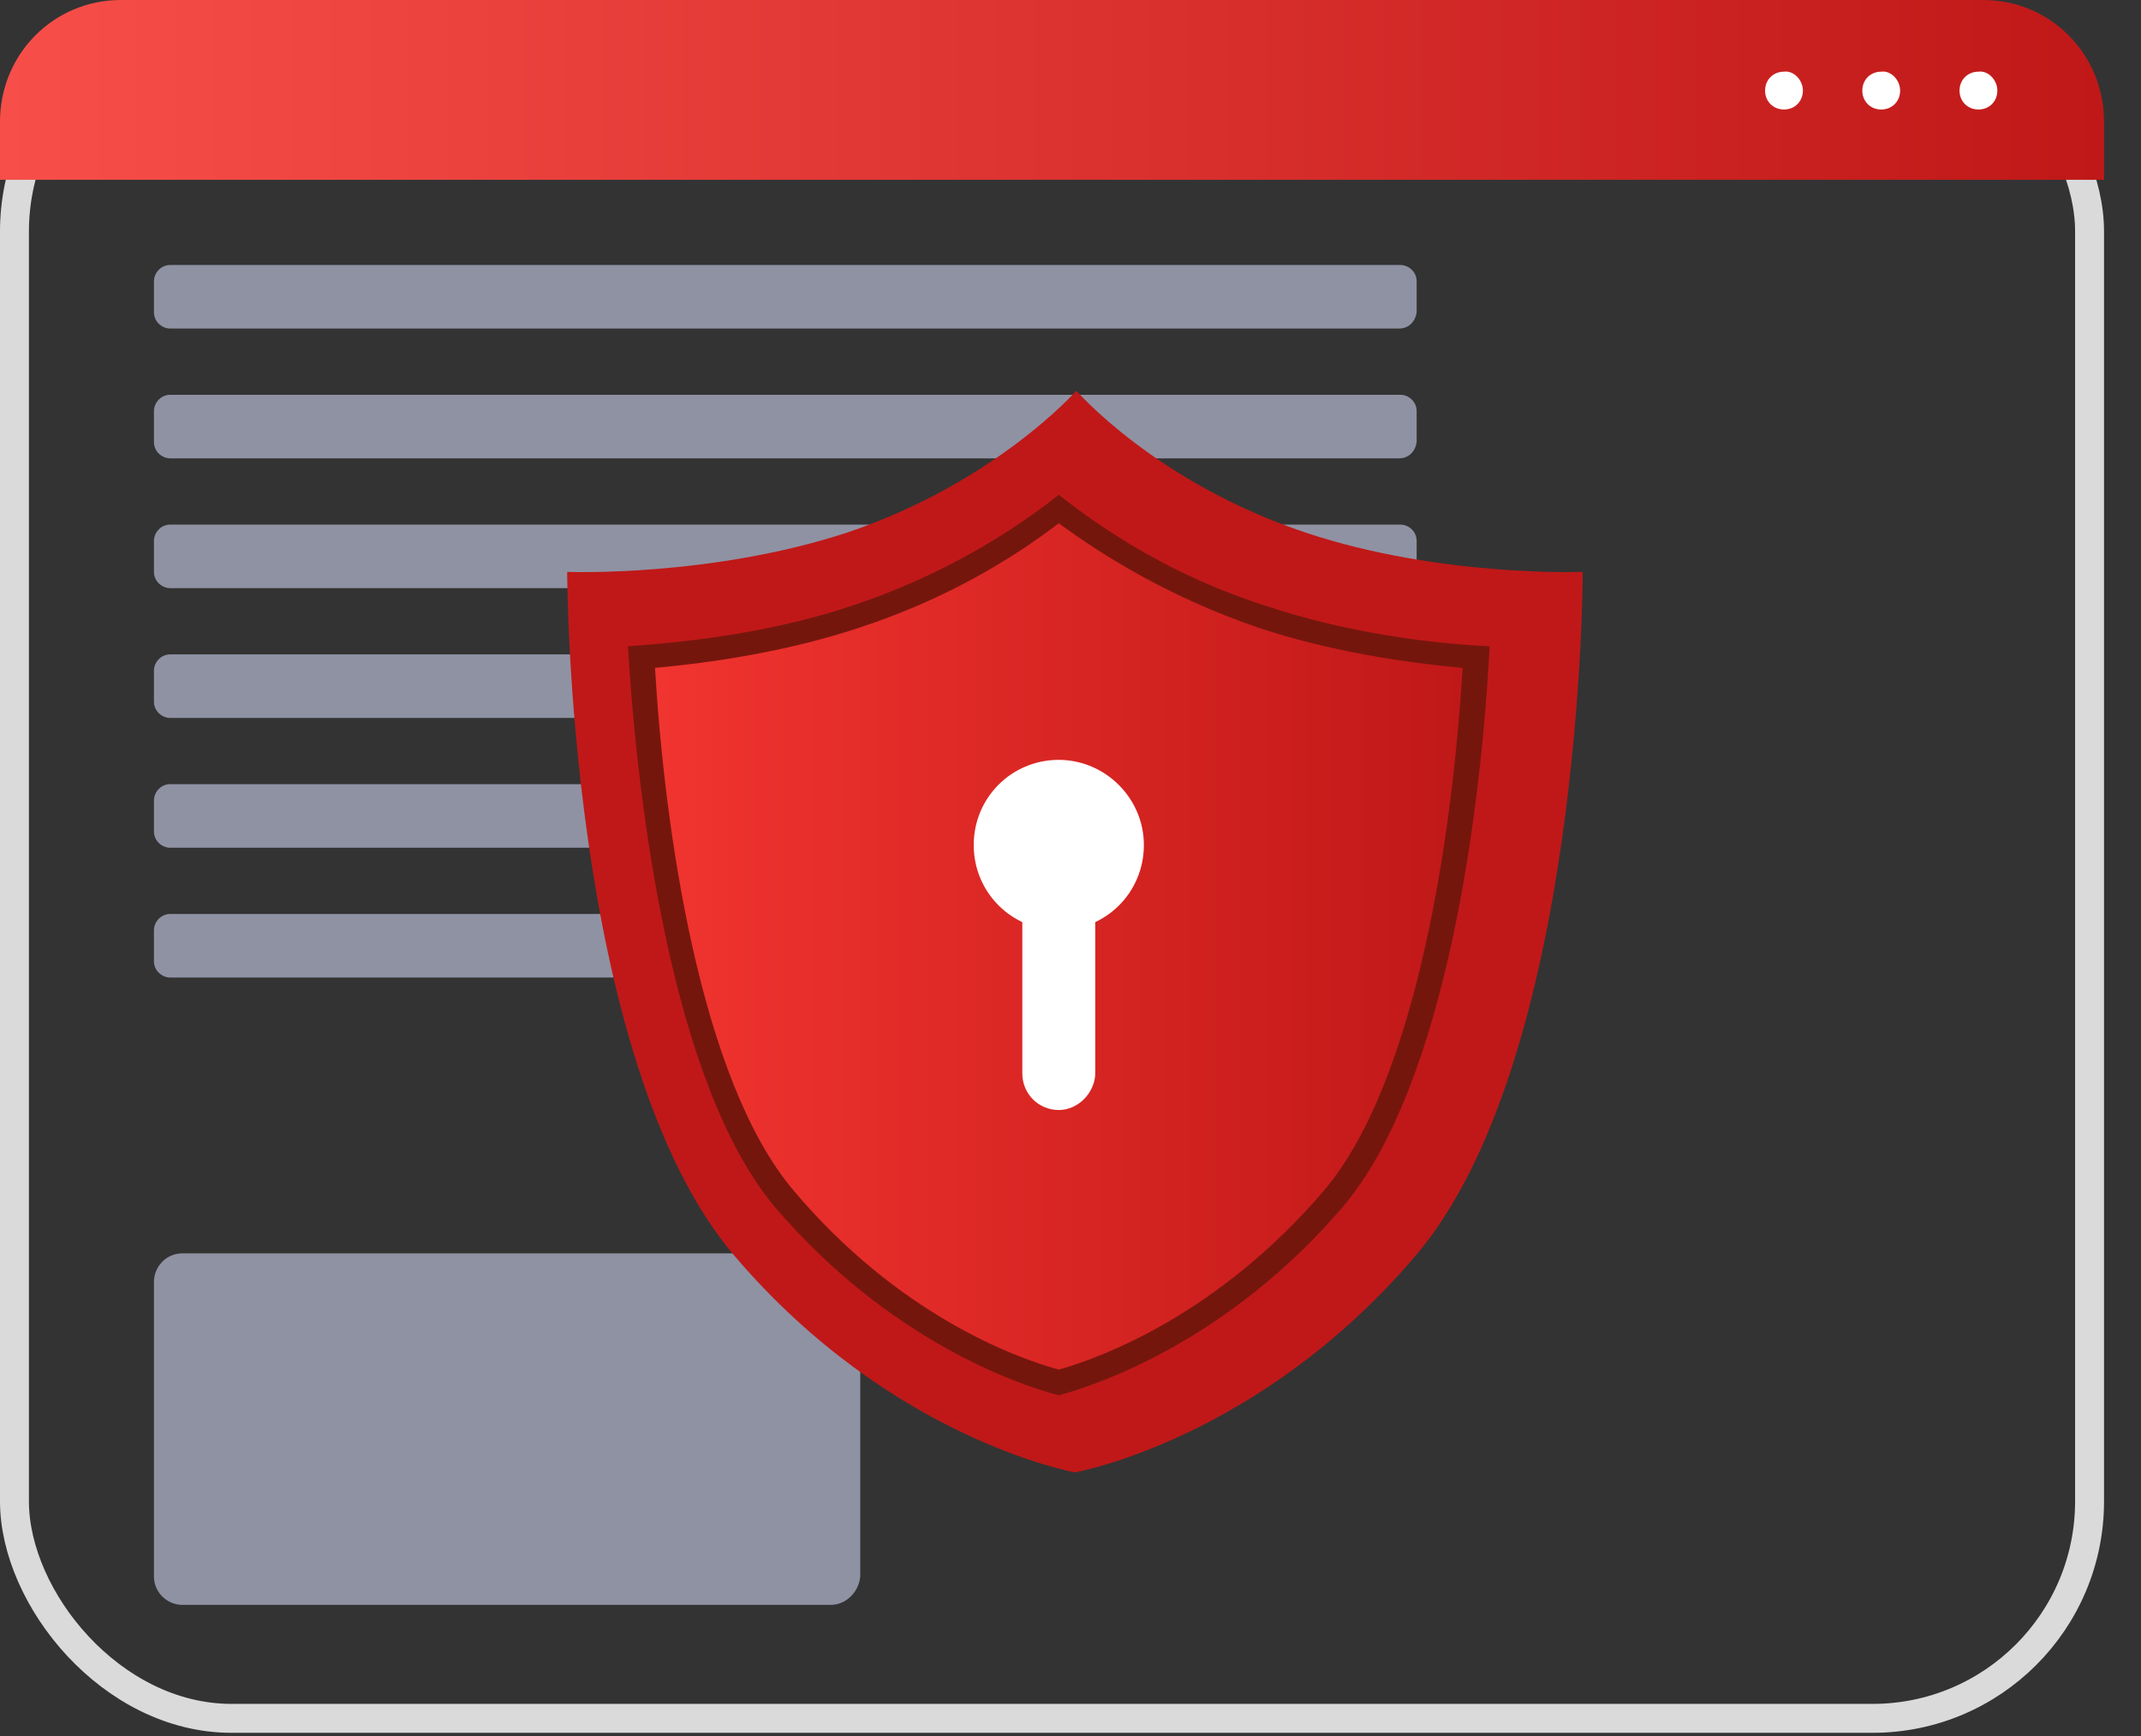 <?xml version="1.0" encoding="UTF-8"?>
<svg width="74" height="60" viewBox="0 0 74 60" fill="none" xmlns="http://www.w3.org/2000/svg">
    <rect x="0" y="0" width="74" height="60" fill="#333333" stroke="none"/>
    <rect x="0.5" y="0.5" width="71.722" height="58.889" rx="7.5" stroke="#DADADA"/>
    <path opacity="0.55" d="M28.706 55.467H6.302C5.788 55.467 5.321 55.047 5.321 54.486V44.299C5.321 43.785 5.741 43.318 6.302 43.318H28.753C29.267 43.318 29.733 43.738 29.733 44.299V54.486C29.687 55 29.267 55.467 28.706 55.467Z" fill="#DBE0FE"/>
    <path opacity="0.55" d="M48.358 11.355H5.881C5.601 11.355 5.321 11.121 5.321 10.794V9.719C5.321 9.439 5.555 9.159 5.881 9.159H48.404C48.684 9.159 48.964 9.392 48.964 9.719V10.794C48.918 11.121 48.684 11.355 48.358 11.355Z" fill="#DBE0FE"/>
    <path opacity="0.55" d="M48.358 15.841H5.881C5.601 15.841 5.321 15.608 5.321 15.28V14.206C5.321 13.925 5.555 13.645 5.881 13.645H48.404C48.684 13.645 48.964 13.879 48.964 14.206V15.28C48.918 15.608 48.684 15.841 48.358 15.841Z" fill="#DBE0FE"/>
    <path opacity="0.55" d="M48.358 20.327H5.881C5.601 20.327 5.321 20.093 5.321 19.766V18.692C5.321 18.411 5.555 18.131 5.881 18.131H48.404C48.684 18.131 48.964 18.364 48.964 18.692V19.766C48.918 20.093 48.684 20.327 48.358 20.327Z" fill="#DBE0FE"/>
    <path opacity="0.55" d="M48.358 24.813H5.881C5.601 24.813 5.321 24.579 5.321 24.252V23.177C5.321 22.897 5.555 22.617 5.881 22.617H48.404C48.684 22.617 48.964 22.85 48.964 23.177V24.299C48.918 24.579 48.684 24.813 48.358 24.813Z" fill="#DBE0FE"/>
    <path opacity="0.55" d="M48.358 29.299H5.881C5.601 29.299 5.321 29.065 5.321 28.738V27.663C5.321 27.383 5.555 27.102 5.881 27.102H48.404C48.684 27.102 48.964 27.336 48.964 27.663V28.738C48.918 29.065 48.684 29.299 48.358 29.299Z" fill="#DBE0FE"/>
    <path opacity="0.55" d="M48.358 33.785H5.881C5.601 33.785 5.321 33.551 5.321 33.224V32.15C5.321 31.869 5.555 31.589 5.881 31.589H48.404C48.684 31.589 48.964 31.823 48.964 32.15V33.224C48.918 33.551 48.684 33.785 48.358 33.785Z" fill="#DBE0FE"/>
    <path d="M68.545 0H4.177C1.856 0 0 1.869 0 4.206V6.215H72.722V4.206C72.722 1.869 70.866 0 68.545 0Z" fill="url(#paint0_linear)"/>
    <path d="M62.314 3.131C62.314 3.505 62.034 3.785 61.66 3.785C61.287 3.785 61.007 3.505 61.007 3.131C61.007 2.757 61.287 2.477 61.66 2.477C61.987 2.43 62.314 2.757 62.314 3.131Z" fill="white"/>
    <path d="M65.675 3.131C65.675 3.505 65.395 3.785 65.021 3.785C64.648 3.785 64.368 3.505 64.368 3.131C64.368 2.757 64.648 2.477 65.021 2.477C65.348 2.43 65.675 2.757 65.675 3.131Z" fill="white"/>
    <path d="M69.035 3.131C69.035 3.505 68.755 3.785 68.382 3.785C68.009 3.785 67.728 3.505 67.728 3.131C67.728 2.757 68.009 2.477 68.382 2.477C68.709 2.43 69.035 2.757 69.035 3.131Z" fill="white"/>
    <path d="M45.137 18.411C39.955 16.682 37.202 13.504 37.202 13.504C37.202 13.504 34.401 16.682 29.266 18.411C24.552 19.953 19.604 19.766 19.604 19.766C19.604 19.766 19.604 36.635 25.392 43.411C30.807 49.766 37.155 50.888 37.155 50.888C37.155 50.888 43.503 49.766 48.917 43.411C54.705 36.635 54.705 19.766 54.705 19.766C54.705 19.766 49.758 19.953 45.137 18.411Z" fill="#C01818"/>
    <path d="M36.595 48.224C35.148 47.85 30.713 46.308 26.793 41.729C23.245 37.523 22.032 27.897 21.705 22.336C23.759 22.196 26.653 21.869 29.453 20.934C32.674 19.86 35.054 18.317 36.595 17.102C38.135 18.317 40.516 19.906 43.736 20.934C46.537 21.869 49.431 22.243 51.485 22.336C51.205 27.897 49.991 37.523 46.397 41.729C42.476 46.308 37.995 47.85 36.595 48.224Z" fill="#75160D"/>
    <path d="M36.595 47.336C35.055 46.916 31.041 45.42 27.447 41.168C24.179 37.336 22.966 28.598 22.639 23.084C24.646 22.897 27.213 22.523 29.734 21.682C32.721 20.701 35.008 19.299 36.595 18.084C38.182 19.252 40.469 20.654 43.457 21.682C45.977 22.523 48.545 22.897 50.552 23.084C50.225 28.598 49.011 37.336 45.744 41.168C42.103 45.42 38.089 46.916 36.595 47.336Z" fill="url(#paint1_linear)"/>
    <path d="M39.536 29.206C39.536 30.841 38.229 32.15 36.595 32.15C34.962 32.15 33.655 30.841 33.655 29.206C33.655 27.57 34.962 26.262 36.595 26.262C38.182 26.262 39.536 27.57 39.536 29.206Z" fill="white"/>
    <path d="M36.595 38.364C35.895 38.364 35.335 37.804 35.335 37.103V30.327C35.335 29.626 35.895 29.065 36.595 29.065C37.295 29.065 37.855 29.626 37.855 30.327V37.15C37.809 37.804 37.248 38.364 36.595 38.364Z" fill="white"/>
    <defs>
        <linearGradient id="paint0_linear" x1="0" y1="3.118" x2="72.73" y2="3.118" gradientUnits="userSpaceOnUse">
            <stop stop-color="#F84E49"/>
            <stop offset="1" stop-color="#C01818"/>
        </linearGradient>
        <linearGradient id="paint1_linear" x1="22.592" y1="32.738" x2="50.56" y2="32.738" gradientUnits="userSpaceOnUse">
            <stop stop-color="#F1342F"/>
            <stop offset="1" stop-color="#C01818"/>
        </linearGradient>
    </defs>
</svg>
